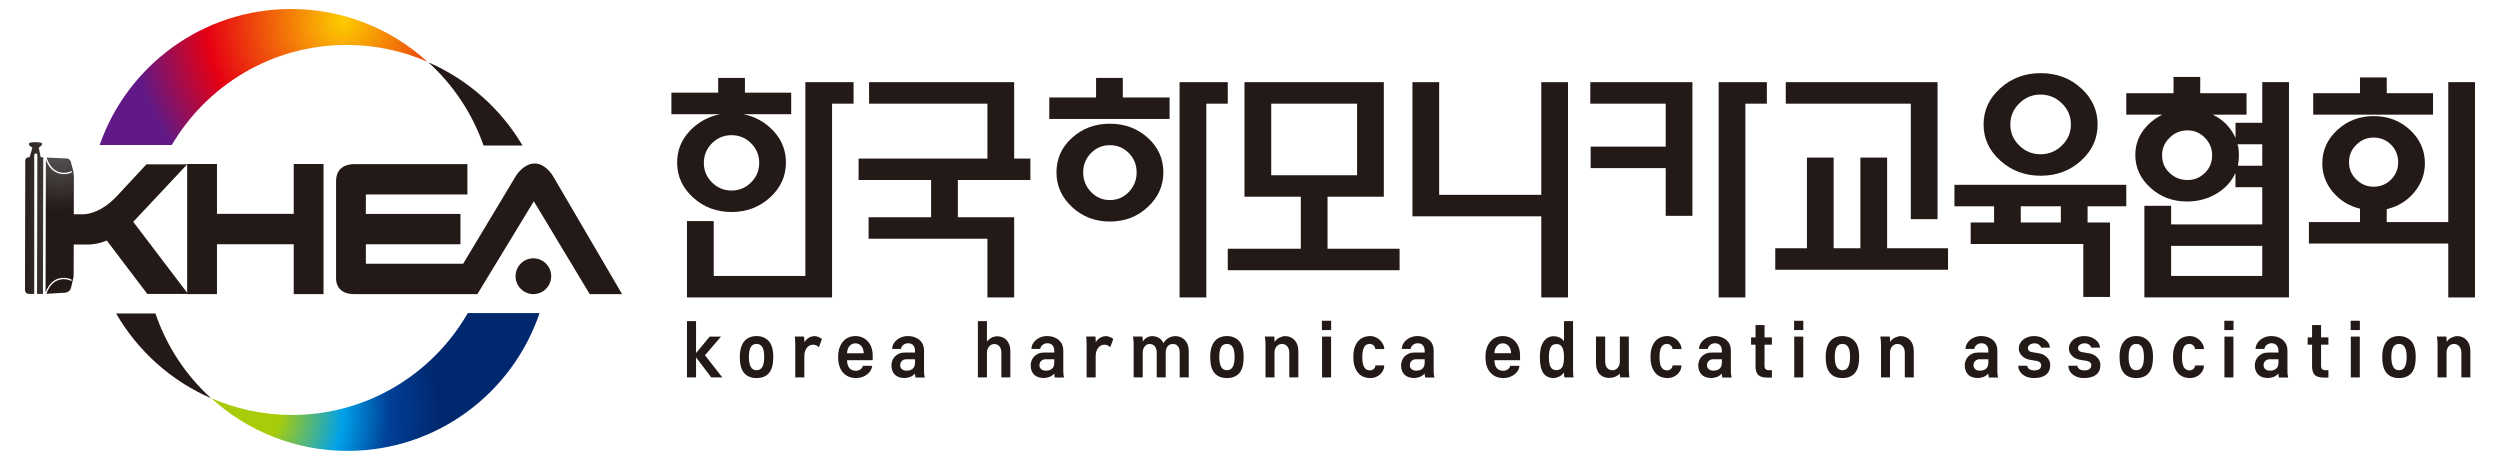 <svg width="5000" height="920" viewBox="0 0 5000 920" fill="none" xmlns="http://www.w3.org/2000/svg">
<rect width="5000" height="920" fill="white"/>
<path d="M1378.86 262.578C1362.46 280.227 1354.28 301.133 1354.28 325.244C1354.28 352.459 1364.91 375.693 1386.25 395.113C1407.56 414.382 1433.17 424.033 1463.07 424.033C1492.95 424.033 1518.57 414.382 1539.91 395.113C1561.22 375.693 1571.87 352.459 1571.87 325.244C1571.87 301.133 1563.75 280.227 1547.54 262.578C1531.29 244.879 1511.09 233.372 1486.91 228.378H1582.38V185.369H1489.85V155.842H1436.36V185.369H1342.82V228.378H1440.18C1415.71 233.372 1395.29 244.879 1378.86 262.578ZM1423.93 286.521C1434.74 275.773 1447.82 270.357 1463.07 270.357C1478.34 270.357 1491.38 275.773 1502.18 286.521C1513.01 297.387 1518.43 310.413 1518.43 325.733C1518.43 340.952 1513.01 354.028 1502.18 364.81C1491.38 375.659 1478.34 381.058 1463.07 381.058C1447.82 381.058 1434.74 375.659 1423.93 364.81C1413.09 354.028 1407.7 340.952 1407.7 325.733C1407.7 310.413 1413.09 297.387 1423.93 286.521Z" fill="#231916"/>
<path d="M1610.73 164.32V551.902H1427.41V442.145H1373.94V594.86H1664.14V557.757V207.328H1707.11V164.32H1664.14H1610.73Z" fill="#231916"/>
<path d="M2028.32 164.32H1738.14V207.328H1974.83V317.152H1717.17V360.009H1862.22V434.502H1737.21V477.443H1974.83V594.86H2028.32V434.502H1915.69V360.009H2060.76V317.152H2028.32V164.32Z" fill="#231916"/>
<path d="M2455.55 164.32H2412.64H2359.14V594.86H2412.64V207.328H2455.55V164.32Z" fill="#231916"/>
<path d="M2245.59 155.847H2192.16V194.941H2098.6V237.916H2339.15V194.941H2245.59V155.847Z" fill="#231916"/>
<path d="M2295.47 275.511C2274.67 256.833 2249.48 247.418 2219.8 247.418C2190.17 247.418 2164.96 256.833 2144.17 275.511C2123.3 294.24 2112.93 317.356 2112.93 344.807C2112.93 371.669 2123.3 394.7 2144.17 414.104C2164.96 433.457 2190.17 443.091 2219.8 443.091C2249.48 443.091 2274.67 433.457 2295.47 414.104C2316.32 394.7 2326.72 371.669 2326.72 344.807C2326.72 317.356 2316.32 294.24 2295.47 275.511ZM2257.73 383.817C2247.37 394.7 2234.7 400.15 2219.8 400.15C2204.91 400.15 2192.28 394.7 2181.9 383.817C2171.56 372.968 2166.39 359.976 2166.39 344.757C2166.39 329.622 2171.56 316.816 2181.9 306.186C2192.28 295.64 2204.91 290.376 2219.8 290.376C2234.7 290.376 2247.37 295.64 2257.73 306.186C2268.07 316.816 2273.25 329.622 2273.25 344.757C2273.25 359.976 2268.07 372.968 2257.73 383.817Z" fill="#231916"/>
<path d="M2655.08 393.425H2767.64V164.328H2488.97V393.425H2601.62V497.479H2455.55V540.42H2799.19V497.479H2655.08V393.425ZM2542.44 207.336H2714.17V350.518H2542.44V207.336Z" fill="#231916"/>
<path d="M3082.56 389.671H2878.34V164.353H2824.85V432.629H3082.56V594.86H3136V164.353H3082.56V389.671Z" fill="#231916"/>
<path d="M3180.62 207.327H3331.46V293.226H3181.31V336.217H3331.46V431.683H3384.81V164.335H3180.62V207.327Z" fill="#231916"/>
<path d="M3437.33 164.32V594.86H3490.77V207.328H3533.71V164.32H3490.77H3437.33Z" fill="#231916"/>
<path d="M3821.62 438.327H3875.08V164.331H3571.55V207.34H3821.62V438.327Z" fill="#231916"/>
<path d="M3774.23 315.172H3720.79V496.503H3667.27V315.172H3613.88V496.503H3550.54V539.46H3896.08V496.503H3774.23V315.172Z" fill="#231916"/>
<path d="M3908.88 412.574H3988.14V444.986H3941.36V487.995H4166.62V593.905H4220.06V444.986H4175.18V412.574H4252.54V369.616H3908.88V412.574ZM4041.53 412.574H4121.71V444.986H4041.53V412.574Z" fill="#231916"/>
<path d="M4000.67 321.319C4023.05 341.415 4049.87 351.471 4081.19 351.471C4113.06 351.471 4140.16 341.415 4162.14 321.319C4184.26 301.274 4195.23 277.113 4195.23 248.885C4195.23 220.657 4184.26 196.495 4162.14 176.383C4140.16 156.287 4113.06 146.299 4081.19 146.299C4049.87 146.299 4023.05 156.287 4000.67 176.383C3978.33 196.495 3967.15 220.657 3967.15 248.885C3967.15 277.113 3978.33 301.274 4000.67 321.319ZM4038.47 206.838C4050.35 195.044 4064.43 189.155 4080.75 189.155C4097.64 189.155 4112.03 195.044 4123.94 206.838C4135.87 218.598 4141.8 232.586 4141.8 248.885C4141.8 265.15 4135.87 279.205 4123.94 290.898C4112.03 302.675 4097.64 308.513 4080.75 308.513C4064.43 308.513 4050.35 302.675 4038.47 290.898C4026.54 279.205 4020.63 265.15 4020.63 248.885C4020.63 232.586 4026.54 218.598 4038.47 206.838Z" fill="#231916"/>
<path d="M4524.51 245.557H4471.08V276.046C4466.59 265.905 4460.58 256.828 4452.94 248.881C4445.3 240.917 4436.05 234.421 4425.3 229.325H4493.06V186.384H4400.45V153.854H4347.06V186.384H4252.54V229.325H4324.47C4308.17 237.542 4295.13 248.628 4285.29 262.514C4275.52 276.434 4270.65 292.243 4270.65 309.977C4270.65 335.336 4280.67 357.136 4300.83 375.493C4320.88 393.851 4345.33 403.013 4374.14 403.013C4395.83 403.013 4415.48 397.748 4433.06 387.27C4450.65 376.725 4463.22 362.94 4470.91 345.73V374.346H4524.51V411.601V414.891V448.805H4342.22V411.601H4288.75V594.855H4577.98V414.891V411.601V164.332H4524.51V245.557ZM4409.88 345.73C4400.2 355.297 4388.66 360.004 4375.19 360.004C4361.02 360.004 4349 355.297 4339.03 345.73C4329.01 336.214 4324.13 324.42 4324.13 310.415C4324.13 297.052 4329.01 285.477 4339.03 275.607C4349 265.703 4361.02 260.759 4375.19 260.759C4388.66 260.759 4400.2 265.703 4409.88 275.607C4419.46 285.477 4424.29 297.052 4424.29 310.415C4424.29 324.42 4419.46 336.214 4409.88 345.73ZM4524.51 551.897H4342.22V491.797H4524.51V551.897ZM4475.87 331.422C4476.48 328.267 4476.97 324.74 4477.3 320.893C4477.61 317.148 4477.78 313.604 4477.78 310.415C4477.78 306.585 4477.61 302.806 4477.3 298.976C4476.97 295.129 4476.09 291.67 4474.89 288.515H4524.51V331.422H4475.87Z" fill="#231916"/>
<path d="M4866.03 186.387H4773.47V154.852H4719.98V186.387H4626.42V229.312H4866.03V186.387Z" fill="#231916"/>
<path d="M4896.53 164.325V444.074H4773.46V418.309C4795.68 413.163 4813.92 402.01 4828.31 384.867C4842.62 367.657 4849.78 348.27 4849.78 326.673C4849.78 300.571 4839.91 278.333 4820.03 259.824C4800.24 241.399 4775.96 232.186 4747.17 232.186C4719.08 232.186 4694.89 241.399 4674.81 259.824C4654.63 278.333 4644.6 300.571 4644.6 326.673C4644.6 348.27 4651.73 367.522 4666.08 384.412C4680.37 401.234 4698.34 412.269 4719.99 417.347V444.074H4617.83V486.998H4896.53V594.865H4950V164.325H4896.53ZM4712.72 359.086C4702.87 349.536 4698.04 338.096 4698.04 324.767C4698.04 310.746 4702.87 298.969 4712.72 289.419C4722.44 279.902 4733.93 275.111 4747.17 275.111C4760.98 275.111 4772.69 279.902 4782.15 289.419C4791.6 298.969 4796.36 310.746 4796.36 324.767C4796.36 338.096 4791.6 349.536 4782.15 359.086C4772.69 368.653 4760.98 373.411 4747.17 373.411C4733.93 373.411 4722.44 368.653 4712.72 359.086Z" fill="#231916"/>
<path d="M1422.5 754.855L1392.11 714.698V754.855H1373.94V642.264H1392.11V706.077L1419.39 673.209H1442.12L1409.9 710.48L1444.67 754.855H1422.5Z" fill="#231916"/>
<path d="M1537.97 746.072C1532.22 752.788 1523.93 756.128 1513.1 756.128C1502.34 756.128 1494.12 752.788 1488.31 746.072C1482.53 739.424 1479.63 728.66 1479.63 713.98C1479.63 706.742 1480.42 700.465 1482.07 695.1C1483.67 689.869 1485.95 685.601 1488.85 682.192C1491.88 678.733 1495.42 676.27 1499.54 674.616C1503.67 672.895 1508.14 672.119 1513.1 672.119C1523.06 672.119 1531.14 675.443 1537.35 682.024C1543.47 688.604 1546.56 699.217 1546.56 713.98C1546.56 728.66 1543.71 739.424 1537.97 746.072ZM1524.59 694.121C1522.03 689.903 1518.18 687.811 1513.1 687.811C1507.97 687.811 1504.18 689.869 1501.59 694.054C1499.06 698.154 1497.8 704.869 1497.8 713.98C1497.8 722.417 1499 728.862 1501.41 733.485C1503.85 738.142 1507.72 740.454 1513.1 740.454C1518.45 740.454 1522.4 738.176 1524.81 733.62C1527.21 729.031 1528.42 722.417 1528.42 713.98C1528.42 704.954 1527.14 698.221 1524.59 694.121Z" fill="#231916"/>
<path d="M1617.91 675.337C1621.61 673.278 1625.47 672.215 1629.52 672.215C1631.81 672.215 1634.5 672.907 1637.48 674.19C1640.5 675.472 1642.65 676.771 1643.84 678.087L1637.87 694.319C1636.76 693.424 1635.27 692.429 1633.43 691.197C1631.51 690.033 1629.17 689.358 1626.3 689.358C1623.33 689.358 1620.76 690.033 1618.54 691.366C1616.31 692.631 1614.49 694.454 1612.98 696.647C1611.53 698.672 1610.47 701.068 1609.74 703.869C1609.02 706.653 1608.67 709.47 1608.67 712.271V754.858H1590.54V690.371C1590.54 687.553 1590.44 684.617 1590.31 681.563C1590.17 678.56 1590 675.691 1589.7 673.093H1608.11C1608.29 674.814 1608.48 676.67 1608.6 678.711C1608.73 680.837 1608.78 682.744 1608.78 684.364C1611.21 680.5 1614.28 677.497 1617.91 675.337Z" fill="#231916"/>
<path d="M1694.16 720.351C1694.16 726.881 1695.63 732.044 1698.6 735.874C1701.58 739.687 1706 741.56 1711.88 741.56C1714.96 741.56 1717.93 740.649 1720.72 738.81C1723.5 736.987 1725.17 734.592 1725.59 731.656H1744.29C1744.07 734.743 1743.07 737.662 1741.45 740.649C1739.87 743.517 1737.62 746.065 1734.74 748.377C1731.97 750.705 1728.63 752.595 1724.73 754.029C1720.82 755.446 1716.6 756.121 1712.03 756.121C1701.3 756.121 1692.62 752.493 1686.09 745.221C1679.53 737.899 1676.27 727.505 1676.27 713.973C1676.27 706.887 1677.2 700.745 1679.06 695.481C1680.88 690.318 1683.41 685.914 1686.63 682.455C1689.77 678.962 1693.37 676.347 1697.59 674.609C1701.75 673.006 1706.19 672.129 1710.83 672.129C1715.49 672.129 1719.92 673.006 1724.08 674.609C1728.23 676.347 1731.89 678.827 1735.03 682.033C1738.15 685.323 1740.64 689.339 1742.53 694.181C1744.46 699.024 1745.37 704.575 1745.37 710.852V720.351H1694.16ZM1726.39 699.311C1725.78 696.932 1724.8 694.84 1723.47 693.034C1722.1 691.212 1720.41 689.609 1718.3 688.495C1716.16 687.281 1713.68 686.673 1710.83 686.673C1708.05 686.673 1705.63 687.247 1703.57 688.344C1701.53 689.541 1699.78 691.043 1698.31 692.899C1696.99 694.705 1695.93 696.83 1695.24 699.176C1694.53 701.572 1694.16 704.052 1694.16 706.465H1727.47C1727.4 704.119 1727.03 701.724 1726.39 699.311Z" fill="#231916"/>
<path d="M1831.02 755.018C1830.75 754.057 1830.51 752.791 1830.34 751.205C1830.12 749.687 1830.04 748.286 1830.04 746.97C1827.07 750.345 1823.7 752.724 1819.8 754.023C1815.99 755.339 1812.54 756.064 1809.51 756.064C1800.53 756.064 1793.83 753.652 1789.48 749.045C1785.07 744.405 1782.88 738.365 1782.88 730.941C1782.88 727.769 1783.4 724.597 1784.53 721.492C1785.72 718.421 1787.35 715.553 1789.58 713.174C1791.96 710.812 1794.74 708.855 1798.05 707.319C1801.34 705.784 1805.27 705.092 1809.76 705.092H1830.04V701.836C1830.04 697.381 1828.91 693.686 1826.7 690.852C1824.46 687.983 1820.9 686.515 1816.09 686.515C1812.49 686.515 1809.35 687.713 1806.59 689.873C1803.84 692.083 1802.35 694.732 1802.08 697.82H1784.37C1784.47 694.125 1785.36 690.615 1787.15 687.46C1788.94 684.254 1791.28 681.555 1794.19 679.344C1797.02 677.067 1800.29 675.244 1803.9 674.029C1807.48 672.781 1811.18 672.123 1814.99 672.123C1820.37 672.123 1825.13 672.916 1829.18 674.35C1833.25 675.885 1836.74 677.876 1839.57 680.492C1842.37 683.023 1844.47 685.975 1845.92 689.4C1847.33 692.893 1848.08 696.639 1848.08 700.536V740.626C1848.08 743.157 1848.13 745.452 1848.25 747.409C1848.4 749.4 1848.82 751.897 1849.49 755.018H1831.02ZM1830.04 718.489H1812.88C1809.07 718.489 1806.05 719.704 1803.79 721.914C1801.49 724.141 1800.34 727.027 1800.34 730.418C1800.34 733.742 1801.54 736.408 1803.9 738.416C1806.28 740.373 1809.35 741.301 1813.08 741.301C1818.47 741.301 1822.65 739.934 1825.59 737.251C1828.57 734.602 1830.04 730.62 1830.04 725.272V718.489Z" fill="#231916"/>
<path d="M2002.7 754.855V704.794C2002.7 700.036 2001.41 696.02 1998.99 692.848C1996.5 689.676 1992.99 688.073 1988.38 688.073C1984.36 688.073 1980.94 689.811 1978.1 693.101C1975.29 696.509 1973.87 700.559 1973.87 705.3V754.855H1955.75V642.264H1973.87V683.163C1976.5 679.873 1979.61 677.258 1983.18 675.334C1986.83 673.461 1990.67 672.584 1994.71 672.584C1998.22 672.584 2001.56 673.208 2004.75 674.423C2007.92 675.688 2010.65 677.578 2013 680.041C2015.31 682.522 2017.18 685.491 2018.6 689.254C2019.95 692.78 2020.67 696.931 2020.67 701.672V754.855H2002.7Z" fill="#231916"/>
<path d="M2109.5 755.018C2109.21 754.057 2109.01 752.791 2108.84 751.205C2108.69 749.687 2108.57 748.286 2108.57 746.97C2105.64 750.345 2102.23 752.724 2098.35 754.023C2094.47 755.339 2091.04 756.064 2087.97 756.064C2079.01 756.064 2072.35 753.652 2067.98 749.045C2063.57 744.405 2061.4 738.365 2061.4 730.941C2061.4 727.769 2061.95 724.597 2063.07 721.492C2064.18 718.421 2065.85 715.553 2068.11 713.174C2070.42 710.812 2073.26 708.855 2076.56 707.319C2079.87 705.784 2083.82 705.092 2088.27 705.092H2108.57V701.836C2108.57 697.381 2107.46 693.686 2105.2 690.852C2102.97 687.983 2099.44 686.515 2094.6 686.515C2091.01 686.515 2087.85 687.713 2085.1 689.873C2082.39 692.083 2080.85 694.732 2080.6 697.82H2062.88C2062.97 694.125 2063.91 690.615 2065.65 687.46C2067.45 684.254 2069.82 681.555 2072.67 679.344C2075.54 677.067 2078.81 675.244 2082.39 674.029C2086.03 672.781 2089.73 672.123 2093.49 672.123C2098.92 672.123 2103.61 672.916 2107.69 674.35C2111.79 675.885 2115.25 677.876 2118.09 680.492C2120.87 683.023 2123 685.975 2124.43 689.4C2125.85 692.893 2126.58 696.639 2126.58 700.536V740.626C2126.58 743.157 2126.68 745.452 2126.81 747.409C2126.95 749.4 2127.33 751.897 2128.08 755.018H2109.5ZM2108.57 718.489H2091.36C2087.58 718.489 2084.6 719.704 2082.28 721.914C2079.97 724.141 2078.84 727.027 2078.84 730.418C2078.84 733.742 2080.06 736.408 2082.39 738.416C2084.76 740.373 2087.85 741.301 2091.63 741.301C2097.01 741.301 2101.2 739.934 2104.13 737.251C2107.1 734.602 2108.57 730.62 2108.57 725.272V718.489Z" fill="#231916"/>
<path d="M2200.66 675.337C2204.29 673.278 2208.13 672.215 2212.2 672.215C2214.53 672.215 2217.16 672.907 2220.22 674.19C2223.2 675.472 2225.36 676.771 2226.54 678.087L2220.52 694.319C2219.46 693.424 2217.95 692.429 2216.1 691.197C2214.21 690.033 2211.85 689.358 2208.98 689.358C2206.04 689.358 2203.48 690.033 2201.22 691.366C2199.02 692.631 2197.18 694.454 2195.65 696.647C2194.25 698.672 2193.15 701.068 2192.44 703.869C2191.73 706.653 2191.35 709.47 2191.35 712.271V754.858H2173.21V690.371C2173.21 687.553 2173.14 684.617 2173.02 681.563C2172.89 678.56 2172.67 675.691 2172.4 673.093H2190.84C2190.97 674.814 2191.21 676.67 2191.31 678.711C2191.43 680.837 2191.5 682.744 2191.5 684.364C2193.91 680.5 2196.96 677.497 2200.66 675.337Z" fill="#231916"/>
<path d="M2359.39 754.855V705.097C2359.39 699.597 2358.21 695.362 2355.75 692.426C2353.34 689.406 2349.98 687.938 2345.68 687.938C2341.31 687.938 2337.8 689.541 2335.26 692.662C2332.72 695.851 2331.43 699.867 2331.43 704.642V754.855H2313.43V705.097C2313.43 700.036 2312.18 695.851 2309.62 692.662C2307.17 689.541 2303.59 687.938 2299.02 687.938C2295.24 687.938 2292.09 689.575 2289.4 692.848C2286.82 696.104 2285.42 700.187 2285.42 705.097V754.855H2267.3V689.119C2267.3 687.415 2267.27 685.913 2267.17 684.698C2267.1 683.433 2267.01 682.252 2266.91 681.172C2266.81 680.041 2266.64 678.86 2266.54 677.578C2266.34 676.414 2266.14 674.912 2266.07 673.107H2284.8C2285.09 674.474 2285.24 676.279 2285.39 678.236C2285.52 680.295 2285.63 682.032 2285.63 683.433V683.163C2287.33 680.041 2289.88 677.494 2293.25 675.334C2296.69 673.276 2300.37 672.229 2304.4 672.229C2308.72 672.229 2312.87 673.208 2316.91 675.267C2320.97 677.325 2324.33 680.986 2326.98 686.402C2329.58 681.509 2333.14 677.882 2337.61 675.587C2342.08 673.343 2346.37 672.229 2350.38 672.229C2358.43 672.229 2364.98 674.997 2370.02 680.497C2375.03 685.913 2377.51 693.168 2377.51 702.246V754.855H2359.39Z" fill="#231916"/>
<path d="M2478.72 746.072C2473.02 752.788 2464.73 756.128 2453.88 756.128C2443.12 756.128 2434.85 752.788 2429.05 746.072C2423.29 739.424 2420.39 728.66 2420.39 713.98C2420.39 706.742 2421.22 700.465 2422.84 695.1C2424.46 689.869 2426.72 685.601 2429.67 682.192C2432.64 678.733 2436.17 676.27 2440.3 674.616C2444.47 672.895 2448.94 672.119 2453.88 672.119C2463.79 672.119 2471.85 675.443 2478.08 682.024C2484.27 688.604 2487.33 699.217 2487.33 713.98C2487.33 728.66 2484.49 739.424 2478.72 746.072ZM2465.37 694.121C2462.78 689.903 2459 687.811 2453.88 687.811C2448.76 687.811 2444.93 689.869 2442.34 694.054C2439.86 698.154 2438.58 704.869 2438.58 713.98C2438.58 722.417 2439.76 728.862 2442.21 733.485C2444.62 738.142 2448.45 740.454 2453.88 740.454C2459.27 740.454 2463.16 738.176 2465.54 733.62C2468.01 729.031 2469.22 722.417 2469.22 713.98C2469.22 704.954 2467.91 698.221 2465.37 694.121Z" fill="#231916"/>
<path d="M2578.61 754.855V705.097C2578.61 700.322 2577.31 696.341 2574.72 693C2572.13 689.608 2568.57 687.938 2563.97 687.938C2559.48 687.938 2555.92 689.575 2553.14 692.915C2550.42 696.239 2549.04 700.289 2549.04 705.097V754.855H2531.03V689.355C2531.03 687.128 2530.88 684.479 2530.68 681.628C2530.44 678.793 2530.14 675.891 2529.68 673.107H2548.53C2548.78 674.608 2548.95 676.414 2549.09 678.439C2549.26 680.43 2549.29 682.319 2549.29 684.125V683.855C2551.8 679.772 2555.16 676.869 2559.35 675.03C2563.5 673.208 2567.12 672.229 2570.01 672.229C2577.99 672.229 2584.42 674.963 2589.29 680.396C2594.22 685.846 2596.68 693.101 2596.68 702.246V754.855H2578.61Z" fill="#231916"/>
<path d="M2643.8 641.511H2662.26V660.138H2643.8V641.511ZM2644.1 673.198H2662.16V754.845H2644.1V673.198Z" fill="#231916"/>
<path d="M2765.93 741.389C2764.24 744.561 2762.13 747.21 2759.53 749.386C2756.94 751.512 2754 753.183 2750.84 754.398C2747.57 755.562 2744.37 756.119 2741.26 756.119C2729.94 756.119 2721.38 752.373 2715.48 744.78C2709.56 737.272 2706.59 727.013 2706.59 713.971C2706.59 701.063 2709.56 690.838 2715.48 683.33C2721.38 675.822 2729.94 672.126 2741.18 672.126C2744.55 672.126 2747.93 672.903 2751.11 674.354C2754.4 675.889 2757.34 677.813 2759.97 680.192C2762.44 682.638 2764.55 685.388 2766.15 688.527C2767.73 691.631 2768.56 694.837 2768.56 698.127H2750.64C2750.47 695.326 2749.34 692.897 2747.18 690.838C2745.02 688.814 2742.48 687.801 2739.49 687.801C2734.17 687.801 2730.43 690.062 2728.13 694.567C2725.75 699.005 2724.59 705.517 2724.59 713.971C2724.59 723.284 2725.84 730.118 2728.35 734.404C2730.9 738.554 2734.75 740.765 2739.88 740.765C2742.59 740.765 2745.02 739.887 2747.18 738.149C2749.34 736.394 2750.51 733.965 2750.84 730.86H2768.44C2768.44 734.825 2767.57 738.352 2765.93 741.389Z" fill="#231916"/>
<path d="M2850.33 755.013C2850.03 754.051 2849.78 752.786 2849.59 751.2C2849.37 749.681 2849.34 748.281 2849.34 746.965C2846.45 750.339 2842.94 752.718 2839.09 754.017C2835.25 755.334 2831.84 756.059 2828.77 756.059C2819.83 756.059 2813.13 753.646 2808.72 749.04C2804.32 744.4 2802.16 738.36 2802.16 730.936C2802.16 727.764 2802.73 724.592 2803.81 721.487C2804.93 718.416 2806.67 715.548 2808.81 713.169C2811.24 710.807 2814.01 708.849 2817.38 707.314C2820.7 705.778 2824.53 705.087 2829.04 705.087H2849.34V701.83C2849.34 697.376 2848.22 693.681 2845.98 690.846C2843.77 687.978 2840.14 686.51 2835.35 686.51C2831.76 686.51 2828.6 687.708 2825.88 689.868C2823.15 692.078 2821.73 694.727 2821.34 697.815H2803.63C2803.76 694.119 2804.67 690.61 2806.45 687.455C2808.2 684.249 2810.55 681.549 2813.43 679.339C2816.33 677.061 2819.57 675.239 2823.15 674.024C2826.88 672.776 2830.56 672.117 2834.25 672.117C2839.62 672.117 2844.41 672.911 2848.48 674.345C2852.58 675.88 2856.04 677.871 2858.92 680.486C2861.65 683.017 2863.81 685.97 2865.2 689.395C2866.61 692.888 2867.34 696.633 2867.34 700.531V740.621C2867.34 743.151 2867.39 745.446 2867.56 747.403C2867.64 749.394 2868.13 751.892 2868.82 755.013H2850.33ZM2849.34 718.484H2832.14C2828.38 718.484 2825.36 719.698 2823.03 721.909C2820.79 724.136 2819.66 727.021 2819.66 730.413C2819.66 733.737 2820.82 736.402 2823.15 738.41C2825.63 740.367 2828.6 741.295 2832.4 741.295C2837.8 741.295 2842 739.929 2844.93 737.246C2847.82 734.597 2849.34 730.615 2849.34 725.266V718.484Z" fill="#231916"/>
<path d="M2988.82 720.346C2988.82 726.875 2990.34 732.038 2993.31 735.869C2996.25 739.682 3000.7 741.555 3006.57 741.555C3009.68 741.555 3012.63 740.643 3015.43 738.804C3018.23 736.982 3019.88 734.586 3020.27 731.65H3038.97C3038.71 734.738 3037.85 737.657 3036.17 740.643C3034.6 743.512 3032.35 746.06 3029.5 748.371C3026.65 750.7 3023.33 752.589 3019.45 754.024C3015.51 755.441 3011.33 756.116 3006.74 756.116C2995.94 756.116 2987.27 752.488 2980.79 745.216C2974.21 737.893 2970.99 727.5 2970.99 713.968C2970.99 706.881 2971.88 700.74 2973.7 695.475C2975.56 690.312 2978.11 685.908 2981.35 682.45C2984.47 678.957 2988.16 676.342 2992.28 674.604C2996.47 673.001 3000.87 672.124 3005.49 672.124C3010.2 672.124 3014.57 673.001 3018.75 674.604C3022.9 676.342 3026.58 678.822 3029.72 682.028C3032.88 685.318 3035.34 689.334 3037.25 694.176C3039.15 699.019 3040.1 704.57 3040.1 710.846V720.346H2988.82ZM3021.13 699.305C3020.48 696.926 3019.48 694.834 3018.2 693.029C3016.81 691.207 3015.13 689.604 3013 688.49C3010.86 687.275 3008.43 686.668 3005.49 686.668C3002.73 686.668 3000.36 687.241 2998.32 688.338C2996.25 689.536 2994.44 691.038 2993.09 692.894C2991.67 694.699 2990.68 696.825 2989.94 699.17C2989.21 701.566 2988.82 704.047 2988.82 706.459H3022.21C3022.13 704.114 3021.74 701.718 3021.13 699.305Z" fill="#231916"/>
<path d="M3118.24 753.25C3114.14 755.056 3110.46 756.051 3107.13 756.051C3098.02 756.051 3091.16 752.727 3086.58 746.063C3082.04 739.364 3079.7 728.65 3079.7 713.971C3079.7 700.422 3082.3 690.062 3087.31 683.043C3092.35 675.889 3099.24 672.413 3107.83 672.413C3111.33 672.413 3114.95 673.206 3118.71 674.86C3122.47 676.53 3125.58 678.96 3127.99 682.25V642.262H3146.14V739.465C3146.14 741.726 3146.14 744.207 3146.26 746.873C3146.36 749.555 3146.67 752.221 3147.22 754.853H3129.03C3128.6 753.773 3128.29 752.221 3128.12 750.315C3127.92 748.374 3127.92 746.518 3127.99 744.78C3125.58 748.543 3122.25 751.428 3118.24 753.25ZM3124.33 694.466C3121.86 690.163 3118.02 688.071 3112.97 688.071C3107.35 688.071 3103.46 690.315 3101.21 694.685C3098.97 699.038 3097.8 705.518 3097.8 713.971C3097.8 723.285 3099.02 729.983 3101.3 734.167C3103.56 738.2 3107.44 740.292 3112.97 740.292C3118.02 740.292 3121.86 738.352 3124.33 734.404C3126.74 730.405 3127.99 723.622 3127.99 713.971C3127.99 705.18 3126.74 698.684 3124.33 694.466Z" fill="#231916"/>
<path d="M3240.49 754.85C3240.19 753.804 3239.97 752.589 3239.76 751.155C3239.54 749.687 3239.41 748.388 3239.41 747.24C3236.63 750.21 3233.4 752.471 3229.66 753.804C3225.93 755.171 3222.27 755.829 3218.55 755.829C3210.56 755.829 3204.16 753.348 3199.24 748.287C3194.44 743.258 3191.98 735.767 3191.98 725.863V673.102H3210.34V722.876C3210.34 728.579 3211.69 732.932 3214.27 735.969C3216.9 738.905 3220.41 740.441 3224.9 740.441C3229.3 740.441 3232.9 738.703 3235.61 735.345C3238.33 731.92 3239.68 727.786 3239.68 722.876V673.102H3257.65V739.04C3257.65 741.909 3257.77 744.726 3257.99 747.24C3258.15 749.754 3258.41 752.336 3258.76 754.85H3240.49Z" fill="#231916"/>
<path d="M3360.32 741.389C3358.63 744.561 3356.56 747.21 3353.96 749.386C3351.38 751.512 3348.44 753.183 3345.2 754.398C3341.99 755.562 3338.76 756.119 3335.65 756.119C3324.33 756.119 3315.77 752.373 3309.87 744.78C3303.95 737.272 3300.93 727.013 3300.93 713.971C3300.93 701.063 3303.95 690.838 3309.87 683.33C3315.77 675.822 3324.33 672.126 3335.52 672.126C3338.97 672.126 3342.26 672.903 3345.54 674.354C3348.83 675.889 3351.76 677.813 3354.36 680.192C3356.81 682.638 3358.88 685.388 3360.54 688.527C3362.17 691.631 3362.95 694.837 3362.95 698.127H3345.07C3344.86 695.326 3343.73 692.897 3341.57 690.838C3339.45 688.814 3336.87 687.801 3333.88 687.801C3328.61 687.801 3324.85 690.062 3322.47 694.567C3320.09 699.005 3319.01 705.517 3319.01 713.971C3319.01 723.284 3320.26 730.118 3322.74 734.404C3325.24 738.554 3329.17 740.765 3334.32 740.765C3336.98 740.765 3339.45 739.887 3341.57 738.149C3343.73 736.394 3344.98 733.965 3345.2 730.86H3362.83C3362.83 734.825 3361.9 738.352 3360.32 741.389Z" fill="#231916"/>
<path d="M3444.67 755.013C3444.37 754.051 3444.2 752.786 3443.98 751.2C3443.81 749.681 3443.73 748.281 3443.73 746.965C3440.79 750.339 3437.37 752.718 3433.54 754.017C3429.64 755.334 3426.18 756.059 3423.16 756.059C3414.18 756.059 3407.49 753.646 3403.08 749.04C3398.8 744.4 3396.52 738.36 3396.52 730.936C3396.52 727.764 3397.08 724.592 3398.16 721.487C3399.32 718.416 3401.01 715.548 3403.2 713.169C3405.58 710.807 3408.43 708.849 3411.72 707.314C3415.05 705.778 3418.98 705.087 3423.41 705.087H3443.73V701.83C3443.73 697.376 3442.6 693.681 3440.4 690.846C3438.16 687.978 3434.62 686.51 3429.78 686.51C3426.15 686.51 3423.04 687.708 3420.28 689.868C3417.54 692.078 3416.04 694.727 3415.77 697.815H3398.07C3398.16 694.119 3399.07 690.61 3400.82 687.455C3402.59 684.249 3405.02 681.549 3407.87 679.339C3410.68 677.061 3413.97 675.239 3417.59 674.024C3421.17 672.776 3424.93 672.117 3428.7 672.117C3434.04 672.117 3438.8 672.911 3442.82 674.345C3446.92 675.88 3450.43 677.871 3453.28 680.486C3456.03 683.017 3458.15 685.97 3459.57 689.395C3461.01 692.888 3461.73 696.633 3461.73 700.531V740.621C3461.73 743.151 3461.83 745.446 3461.9 747.403C3462.09 749.394 3462.51 751.892 3463.25 755.013H3444.67ZM3443.73 718.484H3426.48C3422.77 718.484 3419.7 719.698 3417.46 721.909C3415.13 724.136 3414.05 727.021 3414.05 730.413C3414.05 733.737 3415.21 736.402 3417.59 738.41C3419.97 740.367 3423.04 741.295 3426.74 741.295C3432.15 741.295 3436.34 739.929 3439.31 737.246C3442.26 734.597 3443.73 730.615 3443.73 725.266V718.484Z" fill="#231916"/>
<path d="M3533.67 755.146C3526.02 755.146 3520.35 753.424 3516.69 750.084C3512.88 746.642 3511.07 740.821 3511.07 732.469V689.342H3502.16V674.781H3511.07V650.181H3529.08V674.781H3543.77V689.342H3529.08V730.866C3529.08 734.831 3529.85 737.362 3531.46 738.543C3533.01 739.825 3535 740.449 3537.46 740.449H3543.77V755.146H3533.67Z" fill="#231916"/>
<path d="M3588.23 641.511H3606.67V660.138H3588.23V641.511ZM3588.48 673.198H3606.53V754.845H3588.48V673.198Z" fill="#231916"/>
<path d="M3709.73 746.072C3703.98 752.788 3695.7 756.128 3684.9 756.128C3674.08 756.128 3665.83 752.788 3660.06 746.072C3654.27 739.424 3651.37 728.66 3651.37 713.98C3651.37 706.742 3652.23 700.465 3653.83 695.1C3655.39 689.869 3657.68 685.601 3660.67 682.192C3663.59 678.733 3667.18 676.27 3671.28 674.616C3675.43 672.895 3679.92 672.119 3684.9 672.119C3694.84 672.119 3702.9 675.443 3709.08 682.024C3715.25 688.604 3718.32 699.217 3718.32 713.98C3718.32 728.66 3715.47 739.424 3709.73 746.072ZM3696.34 694.121C3693.82 689.903 3689.99 687.811 3684.9 687.811C3679.75 687.811 3675.9 689.869 3673.36 694.054C3670.86 698.154 3669.56 704.869 3669.56 713.98C3669.56 722.417 3670.72 728.862 3673.19 733.485C3675.6 738.142 3679.45 740.454 3684.9 740.454C3690.25 740.454 3694.13 738.176 3696.51 733.62C3698.99 729.031 3700.13 722.417 3700.13 713.98C3700.13 704.954 3698.99 698.221 3696.34 694.121Z" fill="#231916"/>
<path d="M3809.6 754.855V705.098C3809.6 700.323 3808.32 696.341 3805.72 693C3803.09 689.609 3799.6 687.938 3794.97 687.938C3790.52 687.938 3786.84 689.575 3784.12 692.916C3781.44 696.24 3780.02 700.289 3780.02 705.098V754.855H3762V689.356C3762 687.129 3761.92 684.479 3761.7 681.628C3761.48 678.793 3761.14 675.891 3760.67 673.107H3779.45C3779.72 674.609 3779.97 676.414 3780.11 678.439C3780.19 680.43 3780.33 682.32 3780.33 684.125V683.855C3782.77 679.772 3786.15 676.87 3790.3 675.031C3794.48 673.209 3798.08 672.23 3801.01 672.23C3808.96 672.23 3815.35 674.963 3820.28 680.396C3825.21 685.846 3827.57 693.101 3827.57 702.246V754.855H3809.6Z" fill="#231916"/>
<path d="M3977.6 755.018C3977.39 754.057 3977.12 752.791 3976.95 751.205C3976.81 749.687 3976.69 748.286 3976.69 746.97C3973.72 750.345 3970.3 752.724 3966.5 754.023C3962.66 755.339 3959.15 756.064 3956.13 756.064C3947.18 756.064 3940.45 753.652 3936.08 749.045C3931.73 744.405 3929.52 738.365 3929.52 730.941C3929.52 727.769 3930.04 724.597 3931.15 721.492C3932.28 718.421 3933.97 715.553 3936.22 713.174C3938.56 710.812 3941.36 708.855 3944.74 707.319C3947.98 705.784 3951.91 705.092 3956.43 705.092H3976.69V701.836C3976.69 697.381 3975.56 693.686 3973.37 690.852C3971.08 687.983 3967.53 686.515 3962.71 686.515C3959.15 686.515 3956.01 687.713 3953.21 689.873C3950.52 692.083 3949.01 694.732 3948.7 697.82H3930.99C3931.09 694.125 3932.03 690.615 3933.84 687.46C3935.61 684.254 3937.95 681.555 3940.81 679.344C3943.69 677.067 3946.88 675.244 3950.52 674.029C3954.19 672.781 3957.81 672.123 3961.63 672.123C3967.03 672.123 3971.77 672.916 3975.83 674.35C3979.85 675.885 3983.39 677.876 3986.24 680.492C3989.04 683.023 3991.12 685.975 3992.54 689.4C3993.97 692.893 3994.71 696.639 3994.71 700.536V740.626C3994.71 743.157 3994.75 745.452 3994.92 747.409C3995.05 749.4 3995.49 751.897 3996.18 755.018H3977.6ZM3976.69 718.489H3959.45C3955.75 718.489 3952.72 719.704 3950.47 721.914C3948.15 724.141 3947.01 727.027 3947.01 730.418C3947.01 733.742 3948.18 736.408 3950.52 738.416C3952.89 740.373 3956.01 741.301 3959.75 741.301C3965.12 741.301 3969.3 739.934 3972.29 737.251C3975.18 734.602 3976.69 730.62 3976.69 725.272V718.489Z" fill="#231916"/>
<path d="M4091.94 749.434C4086.29 753.939 4077.99 756.116 4067.19 756.116C4063.34 756.116 4059.59 755.61 4055.92 754.53C4052.24 753.365 4049.05 751.847 4046.15 749.755C4043.3 747.713 4041.05 745.148 4039.25 742.095C4037.46 738.973 4036.61 735.514 4036.51 731.515H4054.36C4055 734.671 4056.52 736.982 4058.89 738.484C4061.26 739.969 4064.39 740.778 4068.35 740.778C4072.75 740.778 4076.18 739.918 4078.68 738.197C4081.11 736.476 4082.3 733.979 4082.3 730.52C4082.3 728.124 4081.48 726.167 4079.76 724.665C4078.12 723.197 4075.91 722.286 4073.28 721.797L4060.29 719.704C4053.67 718.625 4048.22 716.043 4043.99 711.757C4039.72 707.573 4037.59 702.68 4037.59 697.146C4037.59 693.4 4038.37 689.907 4040.02 686.904C4041.61 683.867 4043.77 681.184 4046.53 679.058C4049.39 676.865 4052.64 675.177 4056.3 673.946C4060.02 672.714 4063.98 672.124 4068.23 672.124C4072.72 672.124 4076.91 672.815 4080.75 674.064C4084.6 675.464 4087.92 677.101 4090.64 679.345C4093.49 681.505 4095.82 684.052 4097.34 686.803C4098.94 689.671 4099.75 692.523 4099.8 695.391H4082.3C4081.78 693.164 4080.36 691.207 4077.99 689.334C4075.57 687.545 4072.72 686.668 4069.31 686.668C4065.47 686.668 4062.23 687.545 4059.63 689.317C4057.08 691.088 4055.73 693.299 4055.73 696.184C4055.73 698.512 4056.52 700.419 4058.11 701.735C4059.68 703.136 4061.79 704.047 4064.47 704.384L4077.38 706.476C4084.25 707.573 4089.83 710.391 4094.1 714.761C4098.33 719.148 4100.49 724.209 4100.49 729.929C4100.49 738.484 4097.64 744.946 4091.94 749.434Z" fill="#231916"/>
<path d="M4192.2 749.434C4186.53 753.939 4178.25 756.116 4167.4 756.116C4163.55 756.116 4159.84 755.61 4156.21 754.53C4152.55 753.365 4149.31 751.847 4146.46 749.755C4143.61 747.713 4141.32 745.148 4139.51 742.095C4137.82 738.973 4136.78 735.514 4136.78 731.515H4154.66C4155.27 734.671 4156.82 736.982 4159.15 738.484C4161.5 739.969 4164.68 740.778 4168.65 740.778C4173.02 740.778 4176.48 739.918 4178.89 738.197C4181.4 736.476 4182.57 733.979 4182.57 730.52C4182.57 728.124 4181.79 726.167 4180.07 724.665C4178.37 723.197 4176.22 722.286 4173.58 721.797L4160.58 719.704C4153.97 718.625 4148.49 716.043 4144.25 711.757C4139.93 707.573 4137.82 702.68 4137.82 697.146C4137.82 693.4 4138.63 689.907 4140.32 686.904C4141.87 683.867 4144.13 681.184 4146.85 679.058C4149.65 676.865 4152.86 675.177 4156.6 673.946C4160.33 672.714 4164.3 672.124 4168.48 672.124C4173.02 672.124 4177.12 672.815 4181.02 674.064C4184.86 675.464 4188.14 677.101 4190.99 679.345C4193.84 681.505 4196.05 684.052 4197.6 686.803C4199.15 689.671 4200.02 692.523 4200.12 695.391H4182.57C4182.05 693.164 4180.63 691.207 4178.25 689.334C4175.87 687.545 4173.02 686.668 4169.58 686.668C4165.76 686.668 4162.47 687.545 4159.84 689.317C4157.26 691.088 4156.05 693.299 4156.05 696.184C4156.05 698.512 4156.82 700.419 4158.37 701.735C4159.93 703.136 4162 704.047 4164.77 704.384L4177.69 706.476C4184.56 707.573 4190.13 710.391 4194.36 714.761C4198.65 719.148 4200.76 724.209 4200.76 729.929C4200.76 738.484 4197.94 744.946 4192.2 749.434Z" fill="#231916"/>
<path d="M4297.39 746.072C4291.68 752.788 4283.35 756.128 4272.55 756.128C4261.8 756.128 4253.5 752.788 4247.76 746.072C4242.01 739.424 4239.11 728.66 4239.11 713.98C4239.11 706.742 4239.88 700.465 4241.45 695.1C4243.04 689.869 4245.38 685.601 4248.35 682.192C4251.29 678.733 4254.88 676.27 4258.95 674.616C4263.08 672.895 4267.59 672.119 4272.55 672.119C4282.44 672.119 4290.57 675.443 4296.69 682.024C4302.92 688.604 4306.02 699.217 4306.02 713.98C4306.02 728.66 4303.14 739.424 4297.39 746.072ZM4284.04 694.121C4281.49 689.903 4277.69 687.811 4272.55 687.811C4267.45 687.811 4263.56 689.869 4261.01 694.054C4258.51 698.154 4257.21 704.869 4257.21 713.98C4257.21 722.417 4258.43 728.862 4260.81 733.485C4263.25 738.142 4267.15 740.454 4272.55 740.454C4277.91 740.454 4281.8 738.176 4284.26 733.62C4286.62 729.031 4287.85 722.417 4287.85 713.98C4287.85 704.954 4286.62 698.221 4284.04 694.121Z" fill="#231916"/>
<path d="M4405.29 741.393C4403.61 744.565 4401.43 747.214 4398.9 749.391C4396.3 751.517 4393.42 753.187 4390.18 754.402C4386.94 755.566 4383.73 756.123 4380.63 756.123C4369.3 756.123 4360.72 752.377 4354.79 744.785C4348.87 737.276 4345.95 727.018 4345.95 713.975C4345.95 701.067 4348.87 690.843 4354.79 683.334C4360.72 675.826 4369.27 672.131 4380.46 672.131C4383.85 672.131 4387.19 672.907 4390.48 674.358C4393.75 675.893 4396.74 677.817 4399.32 680.196C4401.8 682.643 4403.86 685.393 4405.46 688.531C4407.1 691.636 4407.93 694.841 4407.93 698.132H4390.01C4389.79 695.331 4388.66 692.901 4386.55 690.843C4384.34 688.818 4381.84 687.806 4378.85 687.806C4373.59 687.806 4369.79 690.066 4367.41 694.571C4365.12 699.009 4363.92 705.522 4363.92 713.975C4363.92 723.289 4365.17 730.122 4367.67 734.408C4370.22 738.559 4374.11 740.769 4379.24 740.769C4381.96 740.769 4384.34 739.892 4386.55 738.154C4388.66 736.399 4389.84 733.969 4390.18 730.865H4407.81C4407.81 734.83 4406.93 738.356 4405.29 741.393Z" fill="#231916"/>
<path d="M4448.62 641.511H4467.02V660.138H4448.62V641.511ZM4448.87 673.198H4466.84V754.845H4448.87V673.198Z" fill="#231916"/>
<path d="M4557.73 755.016C4557.51 754.054 4557.26 752.789 4557.09 751.203C4556.92 749.684 4556.87 748.284 4556.87 746.968C4553.89 750.342 4550.48 752.721 4546.63 754.02C4542.75 755.336 4539.32 756.062 4536.27 756.062C4527.28 756.062 4520.63 753.649 4516.23 749.043C4511.81 744.403 4509.66 738.363 4509.66 730.939C4509.66 727.767 4510.22 724.594 4511.3 721.49C4512.46 718.419 4514.1 715.551 4516.39 713.172C4518.67 710.809 4521.49 708.852 4524.81 707.317C4528.14 705.781 4532.07 705.09 4536.52 705.09H4556.87V701.833C4556.87 697.379 4555.71 693.684 4553.45 690.849C4551.22 687.981 4547.63 686.513 4542.87 686.513C4539.29 686.513 4536.1 687.711 4533.32 689.87C4530.6 692.081 4529.13 694.73 4528.88 697.818H4511.13C4511.21 694.122 4512.16 690.613 4514.02 687.458C4515.75 684.252 4518.03 681.552 4520.93 679.342C4523.79 677.064 4527.06 675.242 4530.7 674.027C4534.33 672.778 4538.03 672.12 4541.75 672.12C4547.19 672.12 4551.86 672.913 4555.96 674.348C4560.03 675.883 4563.52 677.874 4566.37 680.489C4569.09 683.02 4571.25 685.973 4572.68 689.398C4574.1 692.891 4574.89 696.636 4574.89 700.534V740.624C4574.89 743.154 4574.89 745.449 4575.06 747.406C4575.2 749.397 4575.67 751.894 4576.31 755.016H4557.73ZM4556.87 718.487H4539.59C4535.88 718.487 4532.85 719.701 4530.52 721.912C4528.27 724.139 4527.16 727.024 4527.16 730.416C4527.16 733.739 4528.32 736.405 4530.7 738.413C4533.03 740.37 4536.1 741.298 4539.9 741.298C4545.25 741.298 4549.4 739.932 4552.37 737.249C4555.4 734.6 4556.87 730.618 4556.87 725.269V718.487Z" fill="#231916"/>
<path d="M4646.72 755.15C4639.16 755.15 4633.51 753.429 4629.74 750.089C4626.06 746.647 4624.12 740.825 4624.12 732.474V689.347H4615.32V674.786H4624.12V650.185H4642.14V674.786H4656.82V689.347H4642.14V730.871C4642.14 734.836 4643.06 737.367 4644.56 738.548C4646.16 739.83 4648.1 740.454 4650.53 740.454H4656.82V755.15H4646.72Z" fill="#231916"/>
<path d="M4701.35 641.511H4719.71V660.138H4701.35V641.511ZM4701.62 673.198H4719.59V754.845H4701.62V673.198Z" fill="#231916"/>
<path d="M4822.84 746.072C4817.04 752.788 4808.84 756.128 4797.99 756.128C4787.21 756.128 4778.92 752.788 4773.2 746.072C4767.42 739.424 4764.48 728.66 4764.48 713.98C4764.48 706.742 4765.29 700.465 4766.94 695.1C4768.53 689.869 4770.83 685.601 4773.76 682.192C4776.75 678.733 4780.24 676.27 4784.44 674.616C4788.49 672.895 4793.06 672.119 4797.99 672.119C4807.91 672.119 4816.01 675.443 4822.24 682.024C4828.31 688.604 4831.43 699.217 4831.43 713.98C4831.43 728.66 4828.58 739.424 4822.84 746.072ZM4809.45 694.121C4806.9 689.903 4803.1 687.811 4797.99 687.811C4792.86 687.811 4789.06 689.869 4786.52 694.054C4783.9 698.154 4782.65 704.869 4782.65 713.98C4782.65 722.417 4783.82 728.862 4786.3 733.485C4788.66 738.142 4792.61 740.454 4797.99 740.454C4803.36 740.454 4807.19 738.176 4809.67 733.62C4812.11 729.031 4813.26 722.417 4813.26 713.98C4813.26 704.954 4812.03 698.221 4809.45 694.121Z" fill="#231916"/>
<path d="M4922.74 754.855V705.098C4922.74 700.323 4921.41 696.341 4918.76 693C4916.18 689.609 4912.59 687.938 4908.06 687.938C4903.53 687.938 4899.98 689.575 4897.22 692.916C4894.48 696.24 4893.12 700.289 4893.12 705.098V754.855H4875.15V689.356C4875.15 687.129 4875.01 684.479 4874.79 681.628C4874.59 678.793 4874.23 675.891 4873.8 673.107H4892.59C4892.86 674.609 4893.06 676.414 4893.23 678.439C4893.32 680.43 4893.37 682.32 4893.37 684.125V683.855C4895.92 679.772 4899.24 676.87 4903.44 675.031C4907.63 673.209 4911.14 672.23 4914.1 672.23C4922.1 672.23 4928.53 674.963 4933.37 680.396C4938.3 685.846 4940.71 693.101 4940.71 702.246V754.855H4922.74Z" fill="#231916"/>
<path d="M310.868 626.877H232.197C275.469 701.874 342.139 761.735 422.27 796.546C371.915 750.851 333.175 692.665 310.868 626.877Z" fill="#231916"/>
<path d="M856.824 124.669C906.362 169.634 944.586 226.704 967.145 291.117H1045.11C1001.7 217.651 935.812 158.988 856.824 124.669Z" fill="#231916"/>
<path d="M935.563 626.161C865.582 747.847 734.425 829.899 584.016 829.899C526.512 829.899 471.825 817.801 422.271 796.206C494.297 861.814 590.019 901.784 695.066 901.784C873.548 901.784 1024.91 786.39 1079.11 626.161H935.563Z" fill="url(#paint0_radial_6_3449)"/>
<path d="M587.458 427.72H433.945V327.987H374.305V588.218H433.945V488.468H587.458V588.218H647.065V327.987H587.458V427.72Z" fill="#231916"/>
<path d="M1106.54 353.082C1102.62 346.249 1097.4 340.222 1091.08 335.202C1076.39 323.669 1060.99 324.508 1046.52 335.622C1039.93 340.843 1034.75 346.769 1031.06 353.048L926.277 527.528H731.706V488.563H920.927V427.873H731.706V388.941H934.813V328.252H708.513C693.419 328.252 672.121 334.195 672.121 362.718V557.126C672.121 570.976 679.701 588.218 708.412 588.218H889.835H944.238H954.77L1067.65 402.573L1106.98 467.695H1106.83L1137.43 518.479H1137.5L1179.41 588.218H1244.13L1106.54 353.082Z" fill="#231916"/>
<path d="M1066.78 516.627C1047.08 516.627 1031.15 532.684 1031.15 552.414C1031.15 572.161 1047.08 588.218 1066.78 588.218C1086.46 588.218 1102.38 572.161 1102.38 552.414C1102.38 532.684 1086.46 516.627 1066.78 516.627Z" fill="#231916"/>
<path d="M110.097 340.204C119.077 346.563 132.303 347.182 142.189 342.413C143.783 341.676 144.707 344.237 143.146 344.973C132.857 349.944 119.765 349.191 110.081 343.434C100.749 337.861 95.428 329.041 91.735 319.351L91.165 584.562C94.874 574.973 100.178 566.287 109.409 560.513C119.027 554.522 132.555 554.036 142.776 559.04C144.371 559.81 143.213 562.287 141.584 561.484C131.816 556.731 119.362 557.501 110.248 563.241C101.185 568.948 96.25 577.902 92.793 587.642L128.879 585.449C128.879 585.449 138.244 585.985 141.736 576.613L145.495 560.898C145.495 560.898 147.308 555.007 147.308 550.488L147.459 489.051H166.962H174.079C188.329 489.319 201.706 485.922 213.555 481.052L294.59 587.859H376.094L266.493 443.664L374.366 328.689H292.878L234.2 391.733C233.176 392.704 232.119 393.791 231.028 394.913C203.082 423.899 177.117 428.1 167.331 428.552H167.13H147.576L147.744 355.048C147.744 355.048 147.761 345.81 145.949 339.852L141.417 322.815C141.417 322.815 139.772 316.74 132.118 316.74L93.128 315.1C96.469 324.84 101.235 333.894 110.097 340.204Z" fill="url(#paint1_radial_6_3449)"/>
<path d="M58.196 286.11V290.469L64.455 295.382H64.853L59.09 314.496C54.189 314.496 50.546 316.139 50.53 321.571L50 579.828C50 580.063 50.099 587.809 58.196 587.809H68.479V314.446V310.053C68.479 308.326 69.887 306.901 71.609 306.901C73.331 306.901 74.721 308.326 74.721 310.053L74.705 314.462L74.689 315.452C74.689 315.737 74.639 315.988 74.556 316.24H74.689L74.109 587.826L85.915 587.859L86.511 314.496H86.362H81.395L77.586 295.399L83.945 290V285.993C83.945 285.993 78.332 284.333 71.774 284.333C71.774 284.333 71.41 284.316 70.797 284.316C68.297 284.316 61.723 284.484 58.196 286.11Z" fill="url(#paint2_radial_6_3449)"/>
<path d="M199.266 289.98H343.617C414.123 170.233 544.252 89.865 693.214 89.865C750.723 89.865 805.414 101.907 854.94 123.491C782.941 57.916 687.21 18 582.155 18C405 18 254.494 131.625 199.266 289.98Z" fill="url(#paint3_radial_6_3449)"/>
<defs>
<radialGradient id="paint0_radial_6_3449" cx="0" cy="0" r="1" gradientUnits="userSpaceOnUse" gradientTransform="translate(488.316 825.453) scale(389.012 389.24)">
<stop stop-color="#A8CC09"/>
<stop offset="0.182" stop-color="#A8CC09"/>
<stop offset="0.183" stop-color="#A8CC09"/>
<stop offset="0.507" stop-color="#00A1E9"/>
<stop offset="0.508" stop-color="#00A1E9"/>
<stop offset="0.744" stop-color="#004098"/>
<stop offset="0.744" stop-color="#004098"/>
<stop offset="1" stop-color="#00286E"/>
</radialGradient>
<radialGradient id="paint1_radial_6_3449" cx="0" cy="0" r="1" gradientUnits="userSpaceOnUse" gradientTransform="translate(117.409 302.565) scale(121.164 120.814)">
<stop stop-color="#595757"/>
<stop offset="1" stop-color="#231916"/>
</radialGradient>
<radialGradient id="paint2_radial_6_3449" cx="0" cy="0" r="1" gradientUnits="userSpaceOnUse" gradientTransform="translate(143.532 321.294) scale(106.353 884.137)">
<stop stop-color="#595757"/>
<stop offset="1" stop-color="#231916"/>
</radialGradient>
<radialGradient id="paint3_radial_6_3449" cx="0" cy="0" r="1" gradientUnits="userSpaceOnUse" gradientTransform="translate(685.868 42.586) scale(422.772 422.772)">
<stop stop-color="#FDCD00"/>
<stop offset="0.645" stop-color="#E60013"/>
<stop offset="1" stop-color="#601986"/>
</radialGradient>
</defs>
</svg>
